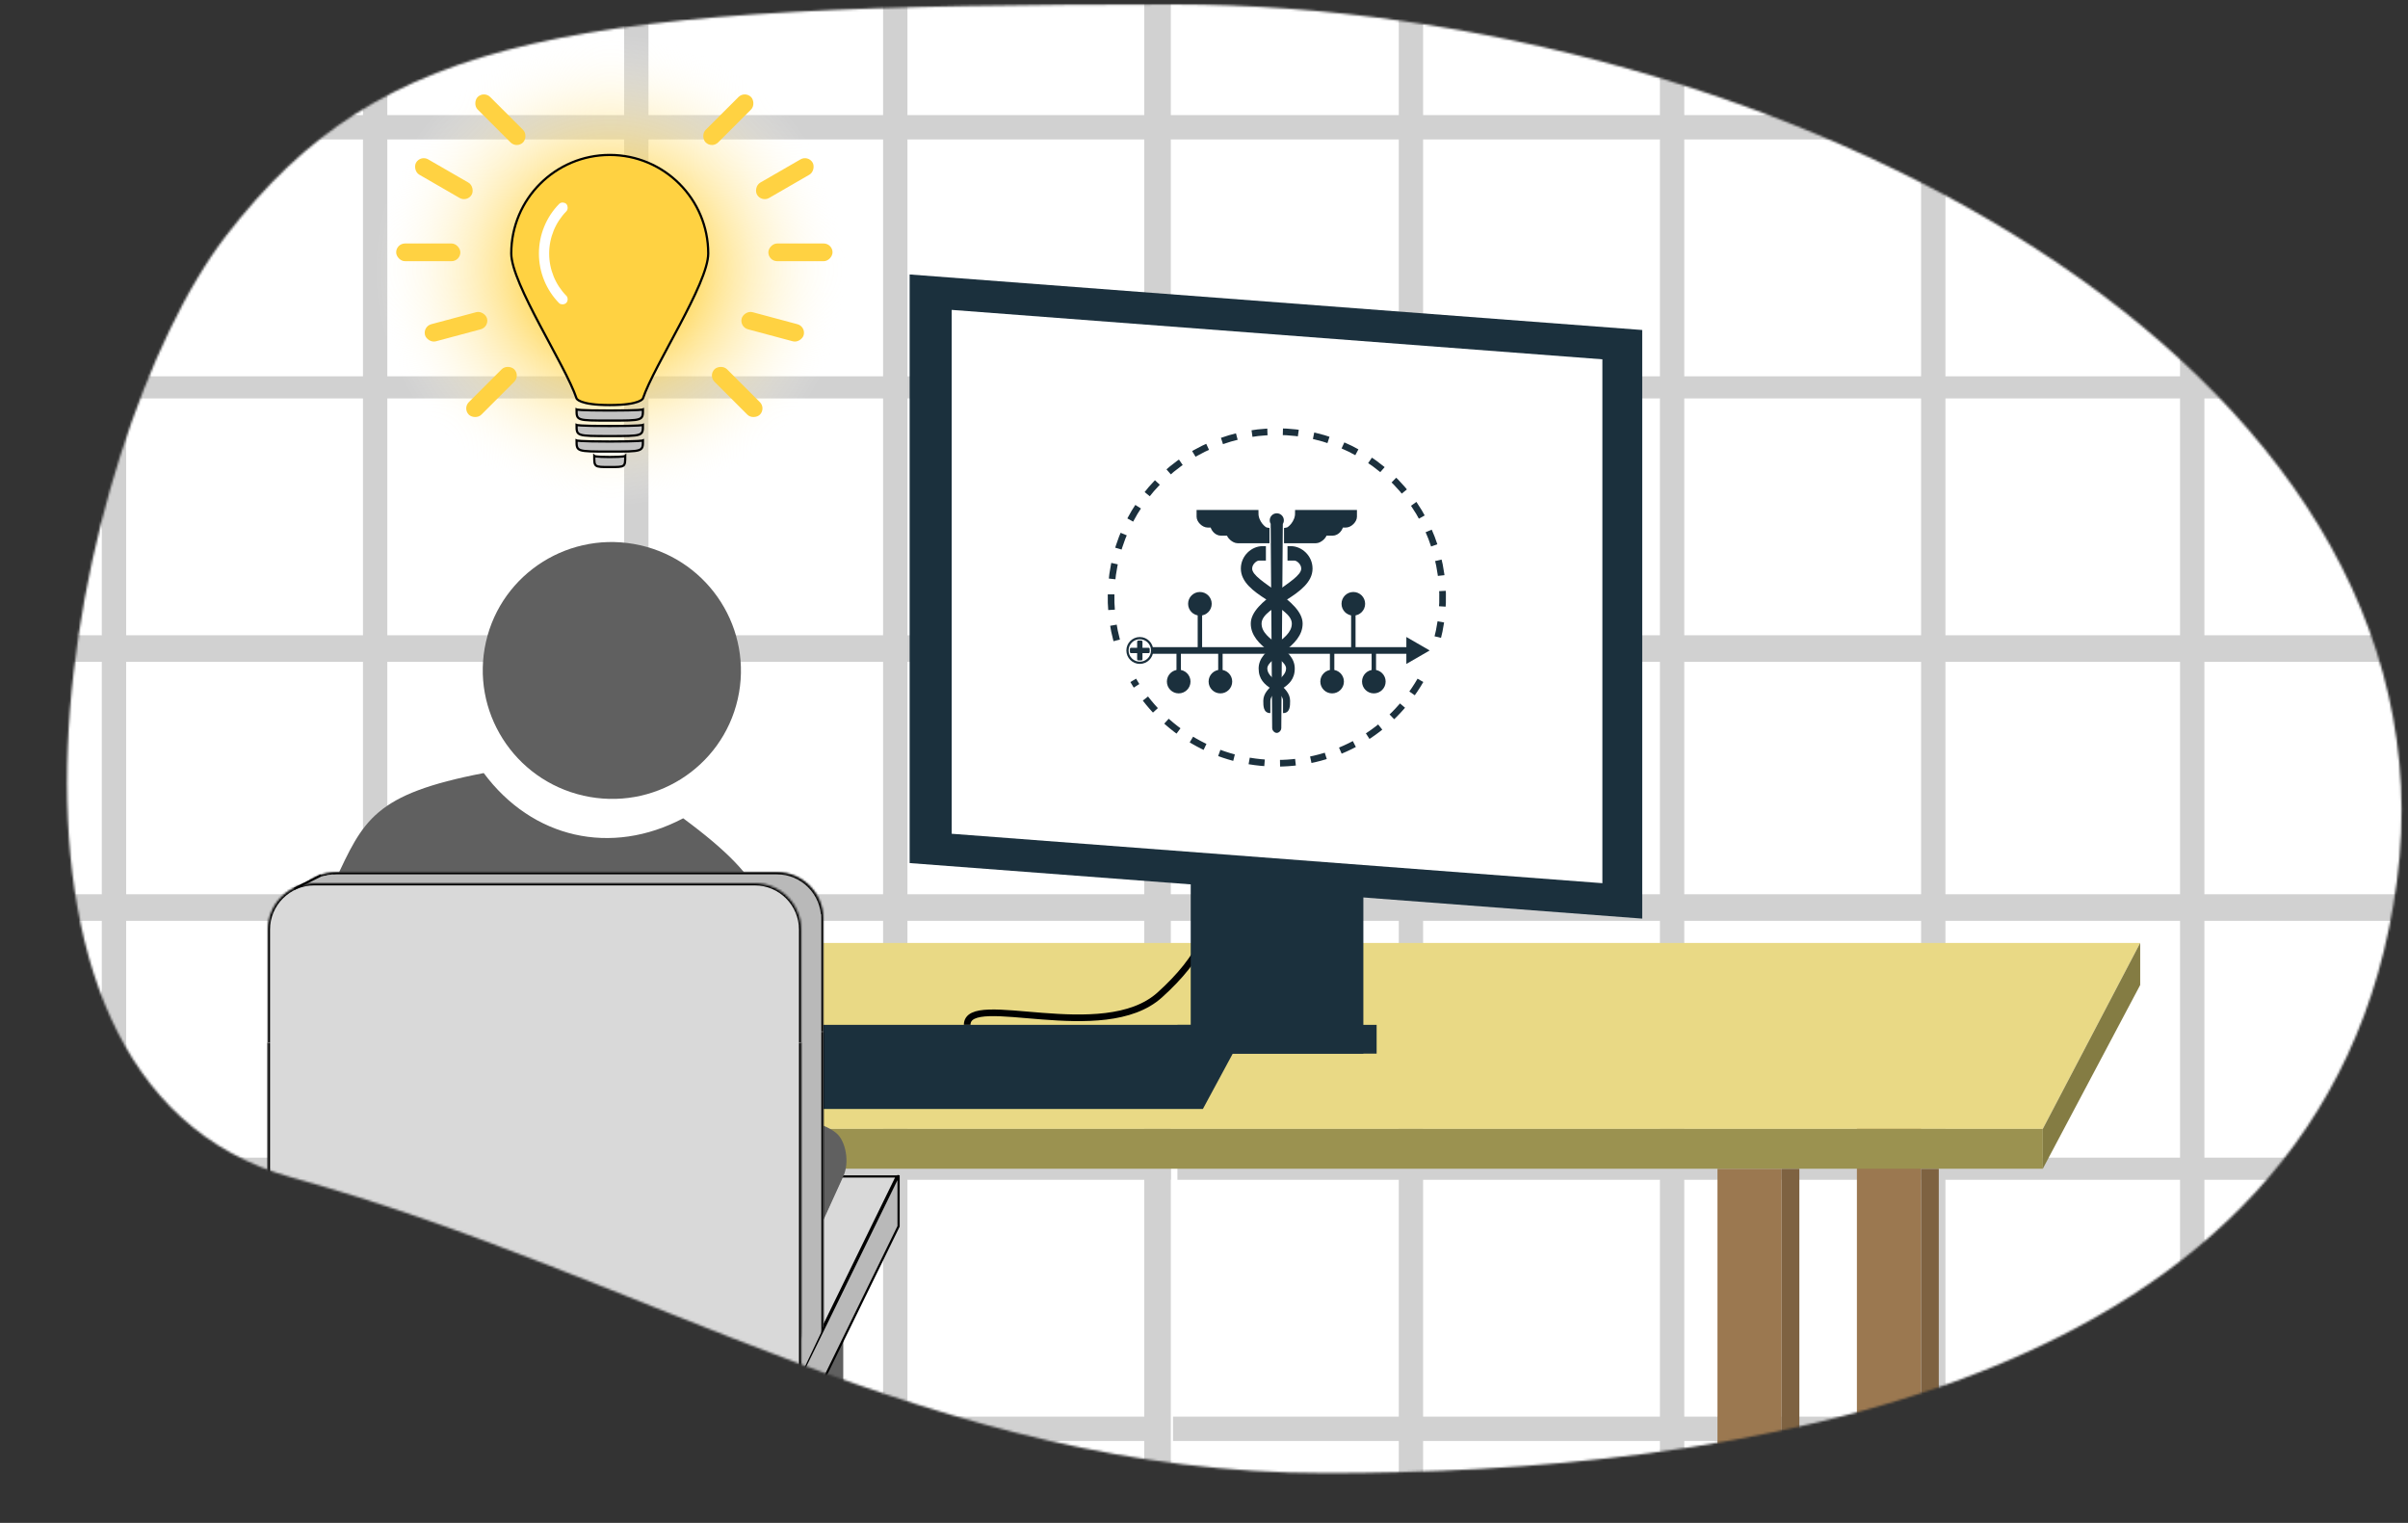 <svg width="1088" height="688" viewBox="0 0 1088 688" fill="none" xmlns="http://www.w3.org/2000/svg">
<rect x="0" y="0" width="1088" height="688" fill="#333333" stroke="none"/>
<mask id="mask0_113_33" style="mask-type:alpha" maskUnits="userSpaceOnUse" x="30" y="1" width="1056" height="665">
<path d="M1083 398C1052.5 631.5 776 665.5 599 665.5C422 665.5 291.5 576 132 532C-27.5 488 31.166 198.5 102.166 106.5C173.166 14.5 258.166 2 530.167 2C802.167 2 1113.5 164.5 1083 398Z" fill="#D9D9D9"/>
</mask>
<g mask="url(#mask0_113_33)">
<rect x="0" width="1088" height="688" fill="white"/>
<rect x="46" y="-68" width="11" height="763" fill="#D1D1D1"/>
<rect x="164" y="-68" width="11" height="763" fill="#D1D1D1"/>
<rect x="282" y="-66" width="11" height="764" fill="#D1D1D1"/>
<rect x="399" y="-68" width="11" height="763" fill="#D1D1D1"/>
<rect x="517" y="-68" width="12" height="763" fill="#D1D1D1"/>
<rect x="-60" y="416" width="12" height="581" transform="rotate(-90 -60 416)" fill="#D1D1D1"/>
<rect x="-60" y="299" width="12" height="581" transform="rotate(-90 -60 299)" fill="#D1D1D1"/>
<rect x="-58" y="180" width="10" height="581" transform="rotate(-90 -58 180)" fill="#D1D1D1"/>
<rect x="-60" y="63" width="11" height="581" transform="rotate(-90 -60 63)" fill="#D1D1D1"/>
<rect x="-56" y="651" width="11" height="581" transform="rotate(-90 -56 651)" fill="#D1D1D1"/>
<rect x="-54" y="533" width="10" height="583" transform="rotate(-90 -54 533)" fill="#D1D1D1"/>
<rect x="632" y="-68" width="11" height="763" fill="#D1D1D1"/>
<rect x="750" y="-68" width="11" height="763" fill="#D1D1D1"/>
<rect x="868" y="-66" width="11" height="764" fill="#D1D1D1"/>
<rect x="985" y="-68" width="11" height="763" fill="#D1D1D1"/>
<rect x="526" y="416" width="12" height="581" transform="rotate(-90 526 416)" fill="#D1D1D1"/>
<rect x="526" y="299" width="12" height="581" transform="rotate(-90 526 299)" fill="#D1D1D1"/>
<rect x="528" y="180" width="10" height="581" transform="rotate(-90 528 180)" fill="#D1D1D1"/>
<rect x="526" y="63" width="11" height="581" transform="rotate(-90 526 63)" fill="#D1D1D1"/>
<rect x="530" y="651" width="11" height="581" transform="rotate(-90 530 651)" fill="#D1D1D1"/>
<rect x="532" y="533" width="10" height="583" transform="rotate(-90 532 533)" fill="#D1D1D1"/>
<rect x="340" y="531" width="41" height="157" fill="#606060"/>
<rect width="29" height="160" transform="matrix(1 0 0 -1 776 688)" fill="#9B7850"/>
<rect width="29" height="220" transform="matrix(1 0 0 -1 839 688)" fill="#9B7850"/>
<rect x="813" y="688" width="8" height="160" transform="rotate(180 813 688)" fill="#7E6241"/>
<rect x="876" y="688" width="8" height="160" transform="rotate(180 876 688)" fill="#7E6241"/>
<rect width="29" height="160" transform="matrix(1 0 0 -1 226 688)" fill="#9B7850"/>
<rect width="29" height="220" transform="matrix(1 0 0 -1 289 688)" fill="#9B7850"/>
<rect x="263" y="688" width="8" height="160" transform="rotate(180 263 688)" fill="#7E6241"/>
<rect x="326" y="688" width="8" height="160" transform="rotate(180 326 688)" fill="#7E6241"/>
<mask id="path-33-inside-1_113_33" fill="white">
<path d="M326 687H364V555H326V687Z"/>
</mask>
<path d="M326 687H364V555H326V687Z" fill="#D9D9D9"/>
<path d="M364 555V554H365V555H364ZM326 555H325V554H326V555ZM363 687V555H365V687H363ZM364 556H326V554H364V556ZM327 555V687H325V555H327Z" fill="black" mask="url(#path-33-inside-1_113_33)"/>
<mask id="path-35-inside-2_113_33" fill="white">
<path d="M372 692H362V560H372V692Z"/>
</mask>
<path d="M372 692H362V560H372V692Z" fill="#B9B9B9"/>
<path d="M362 560V559H361V560H362ZM372 560H373V559H372V560ZM363 692V560H361V692H363ZM362 561H372V559H362V561ZM371 560V692H373V560H371Z" fill="black" mask="url(#path-35-inside-2_113_33)"/>
<mask id="path-37-inside-3_113_33" fill="white">
<path d="M196 687H234V555H196V687Z"/>
</mask>
<path d="M196 687H234V555H196V687Z" fill="#D9D9D9"/>
<path d="M234 555V554H235V555H234ZM196 555H195V554H196V555ZM233 687V555H235V687H233ZM234 556H196V554H234V556ZM197 555V687H195V555H197Z" fill="black" mask="url(#path-37-inside-3_113_33)"/>
<mask id="path-39-inside-4_113_33" fill="white">
<path d="M242 692H232V560H242V692Z"/>
</mask>
<path d="M242 692H232V560H242V692Z" fill="#B9B9B9"/>
<path d="M232 560V559H231V560H232ZM242 560H243V559H242V560ZM233 692V560H231V692H233ZM232 561H242V559H232V561ZM241 560V692H243V560H241Z" fill="black" mask="url(#path-39-inside-4_113_33)"/>
<circle cx="276" cy="122" r="107" fill="url(#paint0_radial_113_33)"/>
<path d="M272 426H967L923 510H272V426Z" fill="#E9D985"/>
<rect x="256" y="587" width="41" height="101" fill="#606060"/>
<path d="M437 463C437 447.5 498.469 472.528 524 449.5C542.36 432.94 550.5 417 550.5 392" stroke="black" stroke-width="3"/>
<rect x="272" y="510" width="651" height="18" fill="#9B9250"/>
<path d="M967 426L923 510V528L967 445V426Z" fill="#847C43"/>
<path d="M742 149.086L411 124V389.914L742 415V149.086Z" fill="#1B303D"/>
<path d="M724 162.328L430 140V376.672L724 399V162.328Z" fill="white"/>
<rect x="532" y="463" width="90" height="13" fill="#1B303D"/>
<rect x="538" y="399" width="78" height="77" fill="#1B303D"/>
<path d="M514.996 293.862H638.945" stroke="#1B303D" stroke-width="3"/>
<path d="M574.626 237.292H579.105L578.424 329.023C578.424 329.705 577.669 330.606 576.866 330.606C576.062 330.606 575.313 329.705 575.308 329.023L574.626 237.292Z" fill="#1B303D"/>
<path d="M574.626 237.292H579.105L578.424 329.023C578.424 329.705 577.669 330.606 576.866 330.606C576.062 330.606 575.313 329.705 575.308 329.023L574.626 237.292Z" stroke="#1B303D"/>
<circle cx="576.89" cy="235.077" r="3.189" fill="#1B303D"/>
<path d="M571.968 253.262V246.738L570.41 246.738C565.614 246.738 560.652 250.974 560.652 256.89C560.652 269.062 583.682 273.663 583.682 281.721C583.682 289.779 568.686 292.336 568.686 302.025C568.686 311.714 579.714 311.495 579.714 316.607V322.158C582.903 322.158 582.903 318.944 582.903 316.607C582.903 309.815 572.606 307.089 572.606 302.025C572.606 296.961 588.564 292.506 588.564 281.721C588.564 270.937 565.76 262.732 565.76 256.89C565.76 254.796 567.878 253.262 568.754 253.262H571.968Z" fill="#1B303D"/>
<path d="M581.728 253.262V246.738L583.286 246.738C588.082 246.738 593.043 250.974 593.043 256.89C593.043 269.062 570.013 273.663 570.013 281.721C570.013 289.779 585.009 292.336 585.009 302.025C585.009 311.714 573.981 311.495 573.981 316.607V322.158C570.792 322.158 570.792 318.944 570.792 316.607C570.792 309.815 581.09 307.089 581.09 302.025C581.09 296.961 565.132 292.506 565.132 281.721C565.132 270.937 587.936 262.732 587.936 256.89C587.936 254.796 585.818 253.262 584.941 253.262H581.728Z" fill="#1B303D"/>
<path d="M542.15 231.888H567.104C567.104 236.343 570.828 239.629 572.094 239.824V243.914H559.167C557.779 243.914 555.54 242.088 555.54 240.506H551.669C549.794 240.506 548.261 238.51 548.261 236.854H545.778C543.927 236.854 542.15 234.833 542.15 233.47V231.888Z" fill="#1B303D" stroke="#1B303D" stroke-width="3"/>
<path d="M611.606 231.888H586.652C586.652 236.343 582.928 239.629 581.662 239.824V243.914H594.589C595.976 243.914 598.216 242.088 598.216 240.506H602.087C603.961 240.506 605.495 238.509 605.495 236.854H607.978C609.829 236.854 611.606 234.833 611.606 233.47V231.888Z" fill="#1B303D" stroke="#1B303D" stroke-width="3"/>
<path d="M504.553 289.301C501.579 278.202 501.198 266.567 503.439 255.298C505.681 244.028 510.485 233.425 517.48 224.309C524.475 215.192 533.474 207.808 543.779 202.726C554.085 197.643 565.422 195 576.912 195C588.403 195 599.74 197.643 610.045 202.726C620.351 207.808 629.349 215.192 636.344 224.309C643.339 233.425 648.143 244.028 650.385 255.298C652.627 266.567 652.246 278.202 649.272 289.301" stroke="#1B303D" stroke-width="3" stroke-linejoin="bevel" stroke-dasharray="7 7"/>
<path d="M641.788 307.368C635.213 318.757 625.757 328.213 614.368 334.788C602.98 341.363 590.062 344.825 576.912 344.825C563.762 344.825 550.844 341.363 539.456 334.788C528.068 328.213 518.611 318.757 512.036 307.368" stroke="#1B303D" stroke-width="3" stroke-linejoin="bevel" stroke-dasharray="7 7"/>
<path d="M542.15 278.111C545.096 278.111 547.483 275.724 547.483 272.778C547.483 269.833 545.096 267.445 542.15 267.445C539.205 267.445 536.817 269.833 536.817 272.778C536.817 275.724 539.205 278.111 542.15 278.111ZM543.15 293.862L543.15 272.778L541.15 272.778L541.15 293.862L543.15 293.862Z" fill="#1B303D"/>
<path d="M532.566 302.585C529.621 302.585 527.233 304.973 527.233 307.918C527.233 310.864 529.621 313.251 532.566 313.251C535.512 313.251 537.9 310.864 537.9 307.918C537.9 304.973 535.512 302.585 532.566 302.585ZM531.566 293.862L531.566 307.918L533.566 307.918L533.566 293.862L531.566 293.862Z" fill="#1B303D"/>
<path d="M551.414 302.585C548.469 302.585 546.081 304.973 546.081 307.918C546.081 310.864 548.469 313.251 551.414 313.251C554.36 313.251 556.748 310.864 556.748 307.918C556.748 304.973 554.36 302.585 551.414 302.585ZM550.414 293.862L550.414 307.918L552.414 307.918L552.414 293.862L550.414 293.862Z" fill="#1B303D"/>
<path d="M601.888 302.585C598.942 302.585 596.555 304.973 596.555 307.918C596.555 310.864 598.942 313.251 601.888 313.251C604.833 313.251 607.221 310.864 607.221 307.918C607.221 304.973 604.833 302.585 601.888 302.585ZM600.888 293.862L600.888 307.918L602.888 307.918L602.888 293.862L600.888 293.862Z" fill="#1B303D"/>
<path d="M620.736 302.585C617.791 302.585 615.403 304.973 615.403 307.918C615.403 310.864 617.791 313.251 620.736 313.251C623.682 313.251 626.069 310.864 626.069 307.918C626.069 304.973 623.682 302.585 620.736 302.585ZM619.736 293.862L619.736 307.918L621.736 307.918L621.736 293.862L619.736 293.862Z" fill="#1B303D"/>
<path d="M611.472 278.111C614.417 278.111 616.805 275.724 616.805 272.778C616.805 269.833 614.417 267.445 611.472 267.445C608.526 267.445 606.138 269.833 606.138 272.778C606.138 275.724 608.526 278.111 611.472 278.111ZM612.472 293.862L612.472 272.778L610.472 272.778L610.472 293.862L612.472 293.862Z" fill="#1B303D"/>
<circle cx="514.996" cy="293.862" r="5.57" fill="white" stroke="#1B303D"/>
<path d="M514.296 289.893H515.697V293.162H518.965V293.862V294.562H515.697V297.831H514.296V294.562H511.028V293.862V293.162H514.296V289.893Z" fill="#1B303D" stroke="#1B303D" stroke-linejoin="round"/>
<path d="M645.973 293.862L635.431 299.949L635.431 287.776L645.973 293.862Z" fill="#1B303D"/>
<path d="M305.725 373.582C290.929 379.617 274.595 380.896 259.009 377.241C243.422 373.586 229.361 365.179 218.792 353.195L233.277 340.56C241.191 349.533 251.719 355.828 263.39 358.565C275.061 361.302 287.291 360.344 298.37 355.826L305.725 373.582Z" fill="white"/>
<ellipse cx="276.45" cy="302.899" rx="58.333" ry="58" transform="rotate(12.776 276.45 302.899)" fill="#606060"/>
<path d="M218.565 349.246C169.024 358.799 164.241 370.337 151.267 398.237C196.557 446.302 286.266 468.533 348.266 442.908C348.595 412.14 349.257 399.668 308.682 369.681C276.139 386.868 240.511 378.789 218.565 349.246Z" fill="#606060"/>
<path d="M275.5 190C290.5 190 290.5 190 290.5 185C290.5 185 289.5 185.462 275.5 185.462C261.5 185.462 260.5 185 260.5 185C260.5 190 260.5 190 275.5 190Z" fill="#C2C2C2" stroke="black"/>
<path d="M275.5 197C290.5 197 290.5 197 290.5 192C290.5 192 289.5 192.462 275.5 192.462C261.5 192.462 260.5 192 260.5 192C260.5 197 260.5 197 275.5 197Z" fill="#C2C2C2" stroke="black"/>
<path d="M275.5 204C290.5 204 290.5 204 290.5 199C290.5 199 289.5 199.462 275.5 199.462C261.5 199.462 260.5 199 260.5 199C260.5 204 260.5 204 275.5 204Z" fill="#C2C2C2" stroke="black"/>
<path d="M275.5 211C282.5 211 282.5 211 282.5 206C282.5 206 282.033 206.462 275.5 206.462C268.967 206.462 268.5 206 268.5 206C268.5 211 268.5 211 275.5 211Z" fill="#C2C2C2" stroke="black"/>
<path d="M275.5 70C250.923 70 231 89.923 231 114.5C231 128.209 255.5 165 260.5 180C260.5 180 261.5 183 275.5 183C289.5 183 290.5 180 290.5 180C295.5 165 320 128.209 320 114.5C320 89.923 300.077 70 275.5 70Z" fill="#FFD242" stroke="black"/>
<path d="M252.983 136.599C250.135 133.703 247.876 130.264 246.335 126.48C244.793 122.696 244 118.64 244 114.545C244 110.449 244.793 106.393 246.335 102.609C247.876 98.825 250.135 95.386 252.983 92.49C253.815 91.645 255.125 92.061 255.547 92.49C255.97 92.92 256.268 94.365 255.547 95.098C253.036 97.651 251.044 100.683 249.685 104.02C248.326 107.357 247.626 110.933 247.626 114.545C247.626 118.156 248.326 121.732 249.685 125.069C251.044 128.406 253.036 131.438 255.547 133.991C256.135 134.589 256.166 135.716 255.547 136.432C254.904 137.175 253.519 137.144 252.983 136.599Z" fill="white" stroke="white" stroke-linejoin="round"/>
<path d="M165.312 531.5L121.801 620.5H361.688L405.199 531.5H165.312Z" fill="#D9D9D9" stroke="black"/>
<rect x="209" y="184.506" width="29" height="8" rx="4" transform="rotate(-45 209 184.506)" fill="#FFD242"/>
<rect x="191" y="147.506" width="29" height="8" rx="4" transform="rotate(-15 191 147.506)" fill="#FFD242"/>
<rect x="190" y="70" width="29" height="8" rx="4" transform="rotate(30 190 70)" fill="#FFD242"/>
<rect x="218.657" y="41" width="29" height="8" rx="4" transform="rotate(45 218.657 41)" fill="#FFD242"/>
<rect x="179" y="110" width="29" height="8" rx="4" fill="#FFD242"/>
<rect width="29" height="8" rx="4" transform="matrix(-0.707 -0.707 -0.707 0.707 346.163 184.506)" fill="#FFD242"/>
<rect width="29" height="8" rx="4" transform="matrix(-0.966 -0.259 -0.259 0.966 364.163 147.506)" fill="#FFD242"/>
<rect width="29" height="8" rx="4" transform="matrix(-0.866 0.5 0.5 0.866 365.163 70)" fill="#FFD242"/>
<rect width="29" height="8" rx="4" transform="matrix(-0.707 0.707 0.707 0.707 336.506 41)" fill="#FFD242"/>
<rect width="29" height="8" rx="4" transform="matrix(-1 0 0 1 376.163 110)" fill="#FFD242"/>
<path d="M340 531H381L340 621H299L340 531Z" fill="#606060"/>
<path d="M319.5 599L340 621.5C340 621.5 378 538 381 531.5C384 525 382 516 378.5 512.5C375 509 364.5 504.5 360.5 509C356.5 513.5 319.5 599 319.5 599Z" fill="#606060"/>
<path d="M352 463H564L543.5 501H352V463Z" fill="#1B303D"/>
<mask id="path-92-inside-5_113_33" fill="white">
<path d="M131 415C131 403.402 140.402 394 152 394H351C362.598 394 372 403.402 372 415V595C372 606.598 362.598 616 351 616H152C140.402 616 131 606.598 131 595V415Z"/>
</mask>
<path d="M131 415C131 403.402 140.402 394 152 394H351C362.598 394 372 403.402 372 415V595C372 606.598 362.598 616 351 616H152C140.402 616 131 606.598 131 595V415Z" fill="#B9B9B9"/>
<path d="M130 415C130 402.85 139.85 393 152 393H351C363.151 393 373 402.85 373 415H371C371 403.954 362.046 395 351 395H152C140.955 395 132 403.954 132 415H130ZM372 616H131H372ZM152 616C139.85 616 130 606.15 130 594V415C130 402.85 139.85 393 152 393V395C140.955 395 132 403.954 132 415V595C132 606.598 140.955 616 152 616ZM351 393C363.151 393 373 402.85 373 415V594C373 606.15 363.151 616 351 616C362.046 616 371 606.598 371 595V415C371 403.954 362.046 395 351 395V393Z" fill="black" mask="url(#path-92-inside-5_113_33)"/>
<mask id="path-94-inside-6_113_33" fill="white">
<path d="M131 466H372V616H131V466Z"/>
</mask>
<path d="M131 466H372V616H131V466Z" fill="#B9B9B9"/>
<path d="M372 616V617H373V616H372ZM131 616H130V617H131V616ZM371 466V616H373V466H371ZM372 615H131V617H372V615ZM132 616V466H130V616H132Z" fill="black" mask="url(#path-94-inside-6_113_33)"/>
<path d="M150.5 395L142 396.5L133 401L140.5 399.5L150.5 395Z" fill="#B9B9B9"/>
<mask id="path-97-inside-7_113_33" fill="white">
<path d="M289 688H327V640H289V688Z"/>
</mask>
<path d="M289 688H327V640H289V688Z" fill="#D9D9D9"/>
<path d="M327 640V639H328V640H327ZM289 640H288V639H289V640ZM326 688V640H328V688H326ZM327 641H289V639H327V641ZM290 640V688H288V640H290Z" fill="black" mask="url(#path-97-inside-7_113_33)"/>
<mask id="path-99-inside-8_113_33" fill="white">
<path d="M152 688H190V640H152V688Z"/>
</mask>
<path d="M152 688H190V640H152V688Z" fill="#D9D9D9"/>
<path d="M190 640V639H191V640H190ZM152 640H151V639H152V640ZM189 688V640H191V688H189ZM190 641H152V639H190V641ZM153 640V688H151V640H153Z" fill="black" mask="url(#path-99-inside-8_113_33)"/>
<mask id="path-101-inside-9_113_33" fill="white">
<path d="M335 690H325V642H335V690Z"/>
</mask>
<path d="M335 690H325V642H335V690Z" fill="#B9B9B9"/>
<path d="M325 642V641H324V642H325ZM335 642H336V641H335V642ZM326 690V642H324V690H326ZM325 643H335V641H325V643ZM334 642V690H336V642H334Z" fill="black" mask="url(#path-101-inside-9_113_33)"/>
<mask id="path-103-inside-10_113_33" fill="white">
<path d="M199 690H189V642H199V690Z"/>
</mask>
<path d="M199 690H189V642H199V690Z" fill="#B9B9B9"/>
<path d="M189 642V641H188V642H189ZM199 642H200V641H199V642ZM190 690V642H188V690H190ZM189 643H199V641H189V643ZM198 642V690H200V642H198Z" fill="black" mask="url(#path-103-inside-10_113_33)"/>
<mask id="path-105-inside-11_113_33" fill="white">
<path d="M121 621H362V644H121V621Z"/>
</mask>
<path d="M121 621H362V644H121V621Z" fill="#D9D9D9"/>
<path d="M362 644V645H363V644H362ZM121 644H120V645H121V644ZM361 621V644H363V621H361ZM362 643H121V645H362V643ZM122 644V621H120V644H122Z" fill="black" mask="url(#path-105-inside-11_113_33)"/>
<path d="M406 554L362 644V621L406 531V554Z" fill="#B9B9B9" stroke="black"/>
<path d="M371 413V602L362 621V417.5L371 413Z" fill="#B9B9B9"/>
<mask id="path-109-inside-12_113_33" fill="white">
<path d="M121 420C121 408.402 130.402 399 142 399H341C352.598 399 362 408.402 362 420V600C362 611.598 352.598 621 341 621H142C130.402 621 121 611.598 121 600V420Z"/>
</mask>
<path d="M121 420C121 408.402 130.402 399 142 399H341C352.598 399 362 408.402 362 420V600C362 611.598 352.598 621 341 621H142C130.402 621 121 611.598 121 600V420Z" fill="#D9D9D9"/>
<path d="M120 420C120 407.85 129.85 398 142 398H341C353.151 398 363 407.85 363 420H361C361 408.954 352.046 400 341 400H142C130.955 400 122 408.954 122 420H120ZM362 621H121H362ZM142 621C129.85 621 120 611.15 120 599V420C120 407.85 129.85 398 142 398V400C130.955 400 122 408.954 122 420V600C122 611.598 130.955 621 142 621ZM341 398C353.151 398 363 407.85 363 420V599C363 611.15 353.151 621 341 621C352.046 621 361 611.598 361 600V420C361 408.954 352.046 400 341 400V398Z" fill="black" mask="url(#path-109-inside-12_113_33)"/>
<mask id="path-111-inside-13_113_33" fill="white">
<path d="M121 471H362V621H121V471Z"/>
</mask>
<path d="M121 471H362V621H121V471Z" fill="#D9D9D9"/>
<path d="M362 621V622H363V621H362ZM121 621H120V622H121V621ZM361 471V621H363V471H361ZM362 620H121V622H362V620ZM122 621V471H120V621H122Z" fill="black" mask="url(#path-111-inside-13_113_33)"/>
<path d="M133 401.5L145 395.5" stroke="black"/>
</g>
<defs>
<radialGradient id="paint0_radial_113_33" cx="0" cy="0" r="1" gradientUnits="userSpaceOnUse" gradientTransform="translate(276 122) rotate(90) scale(107)">
<stop offset="0.35" stop-color="#FFD242" stop-opacity="0.78"/>
<stop offset="1" stop-color="white" stop-opacity="0"/>
</radialGradient>
</defs>
</svg>
